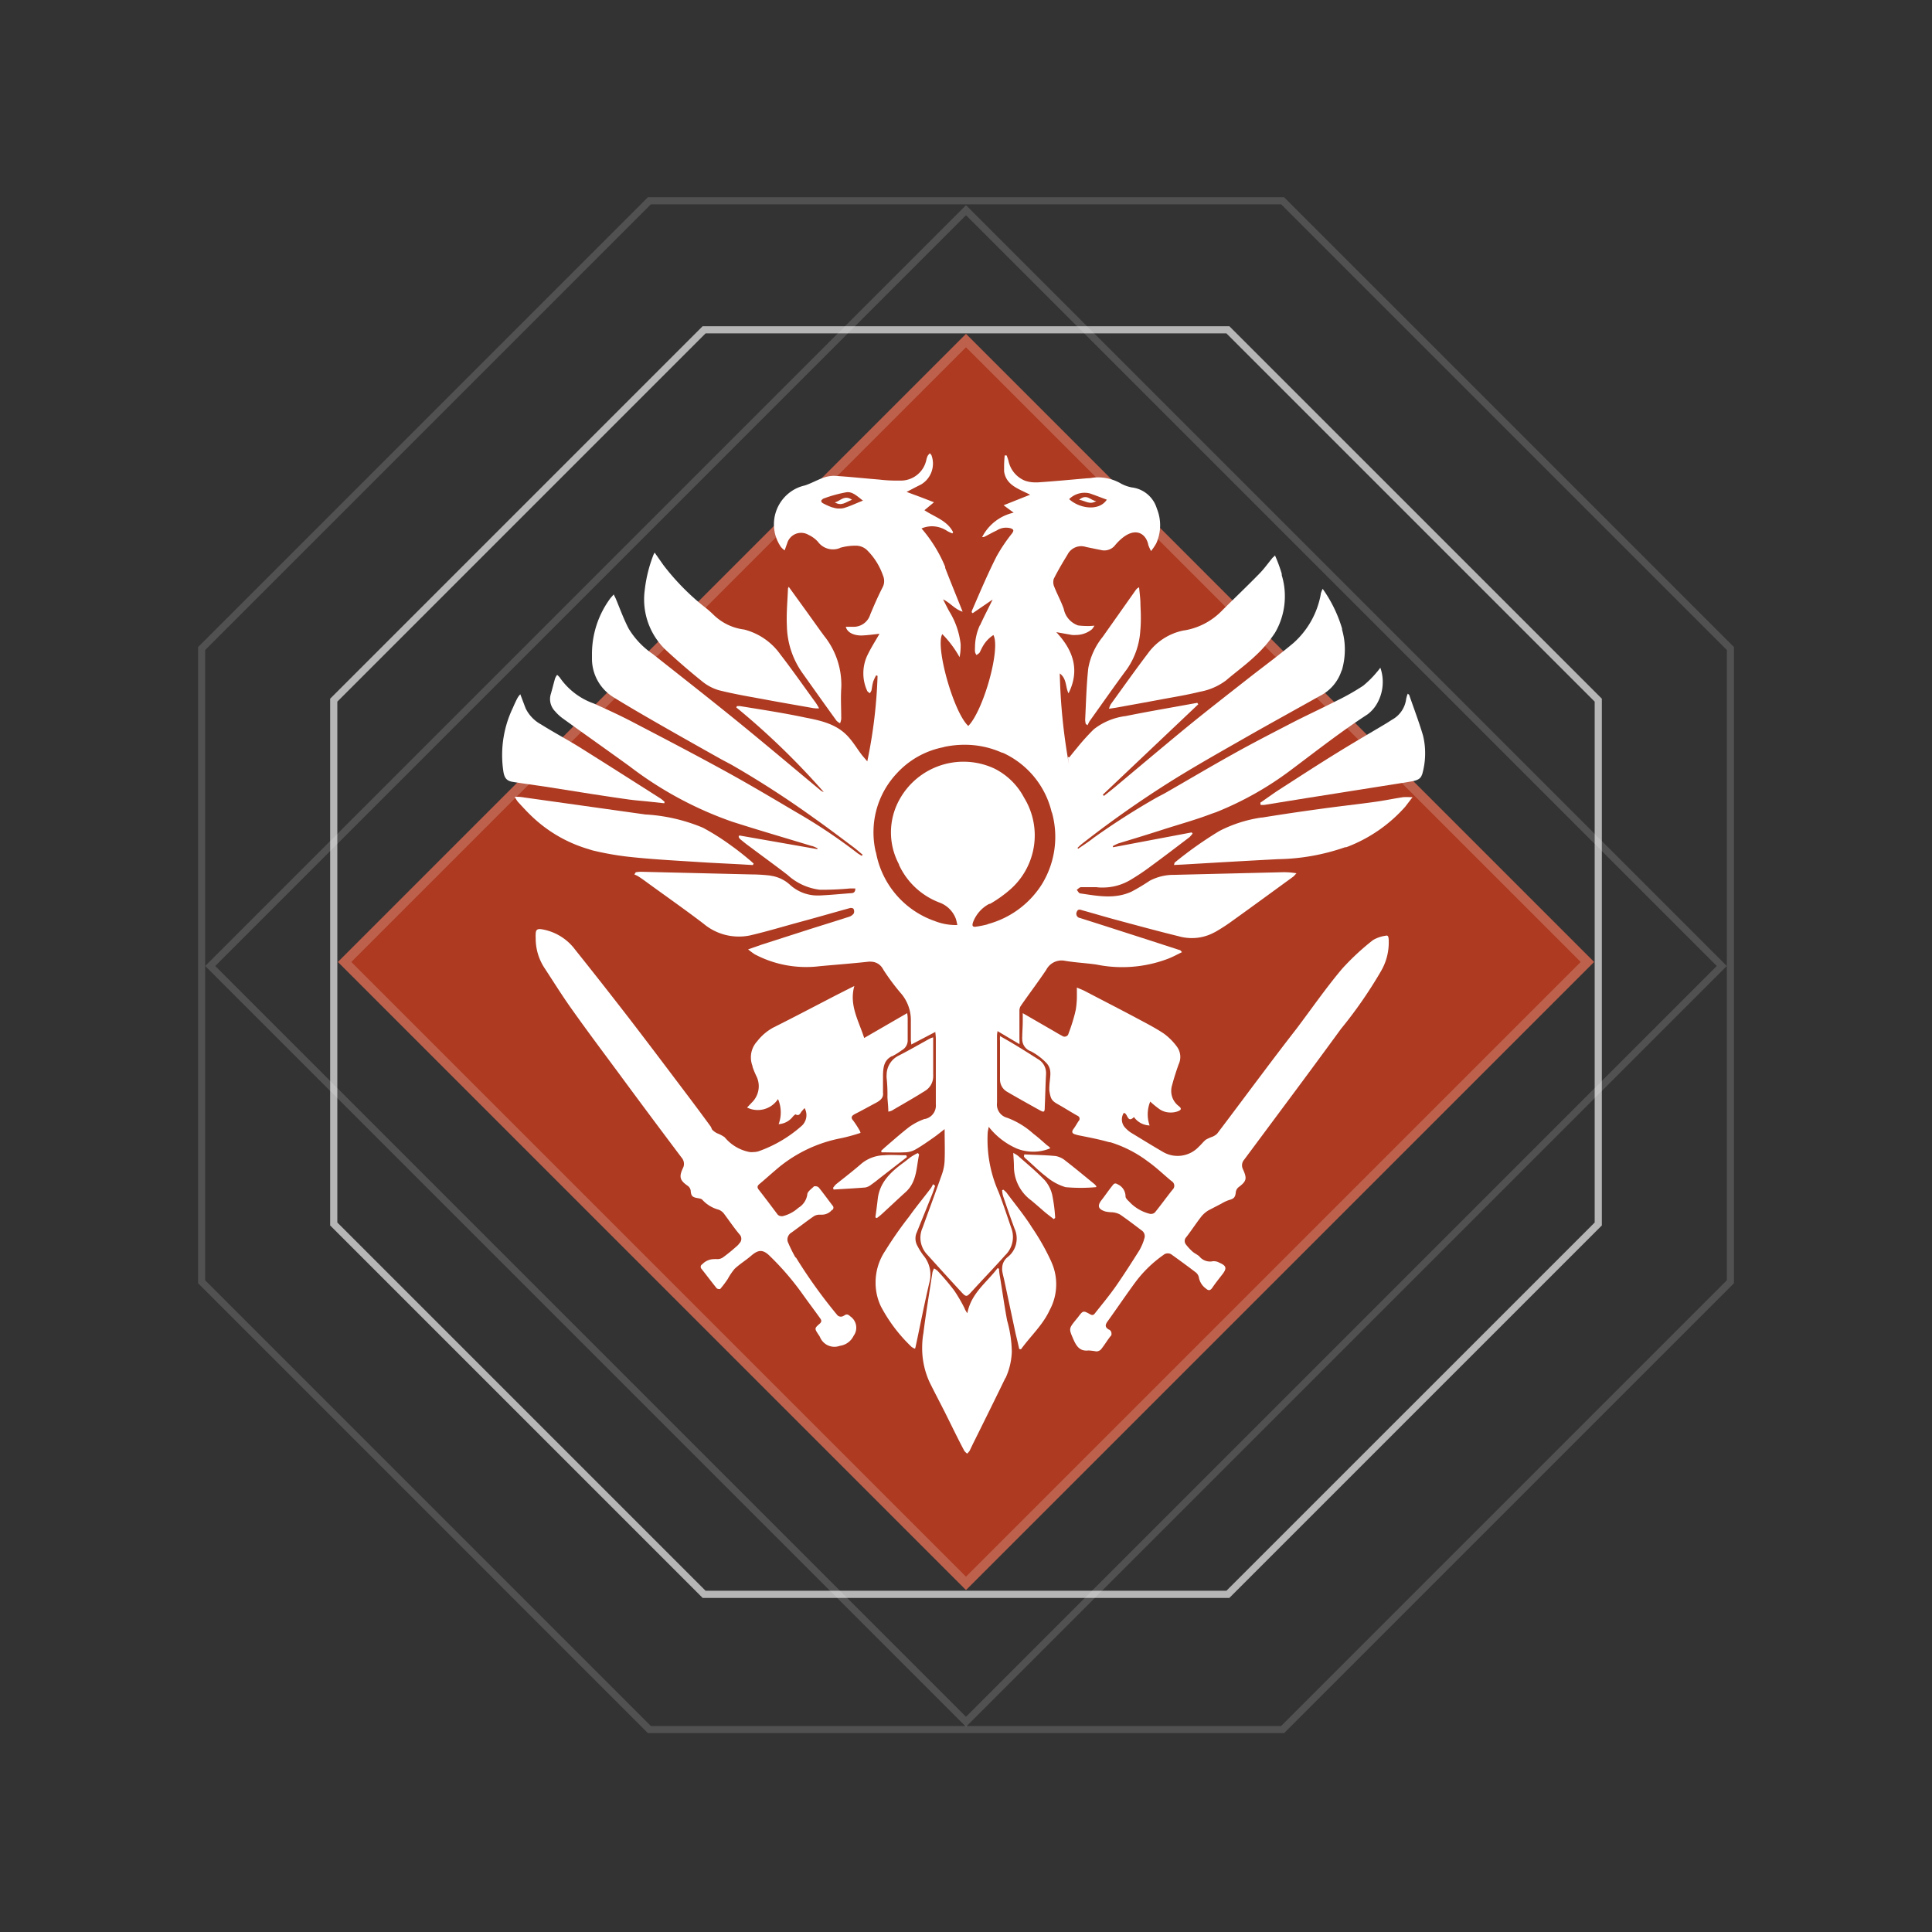 <svg xmlns="http://www.w3.org/2000/svg" viewBox="0 0 204.404 204.404">
  <rect x="0" y="0" width="204.404" height="204.404" fill="#333333" stroke="none"/>
  <title>default</title>
  <g class="Layer_2" data-name="Layer 2">
    <g class="Layer_3" data-name="Layer 3">
      <rect class="orange" x="55.214" y="54.787" width="93.976" height="93.976" transform="translate(101.901 -42.459) rotate(45)" style="fill: #cc3c1d;opacity: 0.8"/>
      <g class="orange-border" style="opacity: 0.2">
        <path d="M102.202,36.738l65.037,65.037-65.037,65.037L37.165,101.776l65.037-65.037m0-1.414-66.451,66.451,66.451,66.451,66.451-66.451L102.202,35.324Z" style="fill: #fff"/>
      </g>
      <rect class="square" x="45.661" y="45.661" width="113.082" height="113.082" transform="translate(102.202 -42.334) rotate(45)" style="fill: none;stroke: #fff;stroke-miterlimit: 10;stroke-width: 0.75px;opacity: 0.15"/>
      <polygon class="polygon inner ani" points="129.91 34.893 74.494 34.893 35.309 74.078 35.309 129.494 74.494 168.679 129.91 168.679 169.096 129.494 169.096 74.078 129.91 34.893" style="fill: none;stroke: #fff;stroke-miterlimit: 10;stroke-width: 0.75px;opacity: 0.4"/>
      <polygon class="polygon inner" points="129.91 34.893 74.494 34.893 35.309 74.078 35.309 129.494 74.494 168.679 129.91 168.679 169.096 129.494 169.096 74.078 129.91 34.893" style="fill: none;stroke: #fff;stroke-miterlimit: 10;stroke-width: 0.75px;opacity: 0.4"/>
      <polygon class="polygon outer" points="135.7 21.241 68.704 21.241 21.331 68.614 21.331 135.61 68.704 182.984 135.7 182.984 183.074 135.61 183.074 68.614 135.7 21.241" style="fill: none;stroke: #fff;stroke-miterlimit: 10;stroke-width: 0.75px;opacity: 0.15"/>
    </g>
    <g class="default">
      <g>
        <path d="M64.932,62.897l.208.42c.45,1.078.84,2.173,1.382,3.208a8.703,8.703,0,0,0,2.497,2.639l.03.02c2.983,2.361,5.972,4.699,8.919,7.093s5.893,4.888,8.839,7.335a.93.93,0,0,0,.334.179h.007a79.341,79.341,0,0,0-8.991-8.734l-.132-.106-.129-.109.079-.139h.317c2.295.377,4.597.724,6.885,1.21,1.766.341,3.512.724,4.742,2.235.45.529.817,1.138,1.23,1.68.159.208.347.407.608.724a51.94,51.94,0,0,0,1.085-8.948l.003-.096-.152-.06a5.771,5.771,0,0,0-.317.685l-.013.04v.043c-.086.268-.103.565-.165.84a1.334,1.334,0,0,1-.175.291l.003-.003c-.093-.079-.231-.146-.274-.245a4.385,4.385,0,0,1-.41-1.865,4.463,4.463,0,0,1,.42-1.892l-.01.026c.384-.817.876-1.571,1.296-2.315-.579.06-1.247.159-1.911.182-.853,0-1.515-.341-1.65-.919h.83a1.833,1.833,0,0,0,1.746-1.276l.003-.013c.407-.979.833-1.954,1.316-2.897a1.365,1.365,0,0,0,.159-.642v-.01h0a1.489,1.489,0,0,0-.119-.582l.003.01a6.999,6.999,0,0,0-1.713-2.722h0a1.711,1.711,0,0,0-1.075-.45h-.145a5.779,5.779,0,0,0-1.687.248l.04-.01h.043a1.975,1.975,0,0,1-2.348-.648l-.003-.007a3.11,3.11,0,0,0-.966-.714l-.02-.007a1.512,1.512,0,0,0-.794-.222,1.535,1.535,0,0,0-1.478,1.121l-.003.01c-.079.208-.152.42-.261.724a2.155,2.155,0,0,1-.374-.337l-.003-.003a4.181,4.181,0,0,1-.757-2.417,4.23,4.23,0,0,1,1.766-3.439l.013-.01a4.143,4.143,0,0,1,1.485-.661l.026-.007c.585-.195,1.138-.493,1.71-.724a3.609,3.609,0,0,1,1.336-.291h.003c1.601.093,3.191.268,4.792.397a15.056,15.056,0,0,0,1.835.109h.46a2.757,2.757,0,0,0,2.702-2.206l.003-.017a2.061,2.061,0,0,1,.142-.41l-.007.013a2.112,2.112,0,0,1,.231-.274h0c.073.093.175.182.195.281a2.568,2.568,0,0,1-1.138,3.032c-.47.231-.933.476-1.515.78l1.448.536,1.448.559-1.012.84c1.078.724,2.411,1.085,3.032,2.325l-.073.129a3.566,3.566,0,0,1-.575-.271l.017.01a2.941,2.941,0,0,0-1.637-.493h0a2.905,2.905,0,0,0-1.091.238l.02-.007a14.869,14.869,0,0,1,2.467,3.972l.036.099v.103c.585,1.515,1.21,3.032,1.845,4.633-.84-.261-1.31-.949-2.07-1.303.218.42.42.833.638,1.237a8.372,8.372,0,0,1,1.22,3.485l.003.04v.225h0a5.628,5.628,0,0,1-.129,1.187l.007-.036V69.517a11.168,11.168,0,0,0-1.819-2.427h0c-.767,1.303,1.2,8.304,2.751,9.716,1.607-1.65,3.439-8.165,2.655-9.62a3.417,3.417,0,0,0-1.085,1.134l-.01.017c-.145.231-.245.493-.377.724a1.386,1.386,0,0,1-.317.235l-.007.003a1,1,0,0,1-.149-.324l-.003-.007c-.003-.066-.007-.142-.007-.218s.003-.152.007-.228v.003a5.686,5.686,0,0,1,.536-2.417l-.013.036v.036c.407-.896.863-1.766,1.346-2.751l-2.113,1.448-.116-.116a1.791,1.791,0,0,1,.149-.4l-.007.01c.78-1.809,1.577-3.677,2.49-5.486a17.444,17.444,0,0,1,1.67-2.48l-.026.033c.218-.304.188-.427-.152-.549a1.92,1.92,0,0,0-.47-.06h-.01a1.776,1.776,0,0,0-.972.288l.007-.003c-.443.202-.863.45-1.296.665a.371.371,0,0,1-.175.043H103.91a4.958,4.958,0,0,1,3.337-2.583l-.559-.407-.506-.377,2.801-1.114c-1.194-.622-2.54-.985-2.751-2.477v-.542a11.779,11.779,0,0,1,.076-1.24l-.007.053v.05h.202c.066.182.139.377.188.542a2.902,2.902,0,0,0,1.71,2.113l.02.007a3.182,3.182,0,0,0,1.088.188h.294c1.736-.116,3.469-.281,5.205-.433a4.459,4.459,0,0,0,.708-.076l-.026.003c.139-.013.298-.023.46-.023a4.865,4.865,0,0,1,2.517.694l-.023-.013a4.101,4.101,0,0,0,1.081.38l.026.003a3.156,3.156,0,0,1,2.636,2.216l.007.023a4.659,4.659,0,0,1-.086,3.727l.013-.03a6.05,6.05,0,0,1-.552.807l.01-.01a5.207,5.207,0,0,1-.288-.638l-.01-.033v-.036c-.261-1.138-1.296-1.802-2.679-.724a5.526,5.526,0,0,0-.797.774l-.007.01a1.448,1.448,0,0,1-1.157.579h-.023a1.333,1.333,0,0,1-.347-.046l.01.003c-.536-.103-1.071-.218-1.601-.327a1.597,1.597,0,0,0-.499-.079h0a1.636,1.636,0,0,0-1.442.896l-.003.01c-.513.833-1.012,1.68-1.448,2.55a1.181,1.181,0,0,0-.05.351,1.21,1.21,0,0,0,.112.513l-.003-.007c.311.79.724,1.534.999,2.325a2.323,2.323,0,0,0,1.515,1.746,7.48,7.48,0,0,0,.939.06h.007a5.582,5.582,0,0,0,.78-.036h0a2.033,2.033,0,0,1-.261.387v-.003a2.685,2.685,0,0,1-1.696.602h-.007c-.06.003-.129.007-.198.007s-.139-.003-.208-.007h.01l-1.673-.298c1.839,1.961,2.497,4.048,1.296,6.472-.341-.651-.159-1.521-.926-2.107a61.657,61.657,0,0,0,.962,9.58l-.056-.374-.05-.37.145.05c.261-.317.513-.645.78-.956a23.515,23.515,0,0,1,1.815-2.017l.003-.003a6.824,6.824,0,0,1,3.323-1.392l.036-.003c2.272-.463,4.577-.853,6.868-1.273l.724-.129.103.152L116.678,84.078l.116.129c.407-.324.81-.638,1.21-.969,2.533-2.12,5.066-4.256,7.603-6.343,2.216-1.809,4.481-3.562,6.726-5.327,1.521-1.181,3.032-2.295,4.504-3.532a9.053,9.053,0,0,0,2.887-5.099l.01-.056V62.821a3.212,3.212,0,0,1,.212-.539l-.007.017a14.271,14.271,0,0,1,2.027,4.124l.026.103v.103a7.433,7.433,0,0,1,.291,2.087v.007h0a7.798,7.798,0,0,1-.341,2.285l.013-.056v-.06a4.569,4.569,0,0,1-2.325,2.745l-.026.013c-2.44,1.369-4.901,2.722-7.325,4.097-2.745,1.571-5.503,3.112-8.194,4.785A110.783,110.783,0,0,0,113.96,89.683l.228-.175.238-.182c-.152.129-.298.255-.427.384h0l.073.086c.542-.377,1.095-.724,1.637-1.157a77.539,77.539,0,0,1,6.703-4.279l.823-.433c2.404-1.376,4.785-2.794,7.196-4.134,2.173-1.217,4.431-2.368,6.66-3.525,1.448-.724,2.897-1.405,4.342-2.136a24.587,24.587,0,0,0,2.986-1.713l-.089.056-.093.06a10.283,10.283,0,0,0,1.435-1.429l.013-.017c.109-.116.195-.238.354-.443a4.473,4.473,0,0,1,.255,1.505,4.574,4.574,0,0,1-.569,2.219l.013-.023a3.707,3.707,0,0,1-1.062,1.237l-.01.007c-2.794,1.815-5.413,3.872-8.079,5.87a34.289,34.289,0,0,1-7.89,4.454l-.235.083-.231.079c-1.71.658-3.476,1.138-5.218,1.7-1.548.499-3.112.979-4.669,1.448a4.41,4.41,0,0,0-.638.311l.023-.013.036.116,8.31-1.571.103.122a3.283,3.283,0,0,1-.324.377h0c-1.333,1.012-2.672,2.04-4.031,3.032a24.157,24.157,0,0,1-2.288,1.534l-.116.063-.122.066a5.674,5.674,0,0,1-2.626.638h-.01a3.915,3.915,0,0,1-.651-.036h-1.637c-.159,0-.304.182-.456.281.122.129.231.377.377.377,1.825.268,3.671.638,5.45-.202a21.83,21.83,0,0,0,1.964-1.184l-.076.05a5.421,5.421,0,0,1,2.553-.628h.073l11.554-.281a8.224,8.224,0,0,1,1.438.129l-.05-.007h-.05a2.6,2.6,0,0,1-.331.354l-.003.003c-2.13,1.548-4.249,3.105-6.392,4.64a19.492,19.492,0,0,1-1.822,1.187l-.096.05-.103.05a4.901,4.901,0,0,1-2.305.565h-.013a5.068,5.068,0,0,1-1.425-.205l.036.01c-2.308-.565-4.597-1.194-6.885-1.809-1.095-.298-2.173-.622-3.271-.926-.225-.066-.493-.189-.615.152a.483.483,0,0,0-.05.208h0a.455.455,0,0,0,.245.403h.003a.763.763,0,0,0,.139.043h.007l2.593.827,4.706,1.515,3.228,1.048c.066,0,.129.06.255.225-.522.255-1.022.529-1.548.724a13.668,13.668,0,0,1-7.507.585c-1.108-.159-2.229-.208-3.337-.397a1.904,1.904,0,0,0-.347-.033,1.819,1.819,0,0,0-1.61.972l-.003.01c-.883,1.316-1.825,2.55-2.715,3.843a.916.916,0,0,0-.129.476h0v2.953c0,.01.003.02.003.033a.102.102,0,0,1-.003.033h0c.007.079.01.172.01.265s-.003.185-.01.278v-.013l-2.315-1.376a3.511,3.511,0,0,0-.056.456v7.123a1.63,1.63,0,0,0-.013.188,1.448,1.448,0,0,0,1.088,1.402l.01.003a8.587,8.587,0,0,1,2.778,1.7l-.007-.007c.506.377.979.817,1.448,1.224a1.031,1.031,0,0,1,.331.301l.003.003a4.587,4.587,0,0,1-1.809.364,4.662,4.662,0,0,1-1.839-.377l.03.01a7.631,7.631,0,0,1-2.884-2.249l-.013-.017c-.05.281-.093.443-.109.608-.013.218-.02.476-.02.734a13.676,13.676,0,0,0,1.19,5.595l-.036-.086c.506,1.296.933,2.619,1.389,3.939a2.641,2.641,0,0,1,.146.873,2.668,2.668,0,0,1-.827,1.935h0c-1.085,1.224-2.222,2.398-3.343,3.621l-.152.165c-.592.651-.608.675-1.224,0-1.187-1.28-2.351-2.569-3.519-3.859a2.6,2.6,0,0,1-.724-1.779h0a2.604,2.604,0,0,1,.238-1.088l-.007.017c.688-1.898,1.389-3.793,2.057-5.681a5.007,5.007,0,0,0,.274-1.438v-.01c.043-1.058,0-2.113,0-3.3-.463.354-.827.658-1.217.926-.628.443-1.26.883-1.925,1.26a2.381,2.381,0,0,1-1.085.268h0c-.81.043-1.63,0-2.44,0l-.05-.159.433-.397c.847-.724,1.657-1.448,2.54-2.13a6.549,6.549,0,0,1,1.591-.833l.046-.013h.043a1.449,1.449,0,0,0,1.141-1.415c0-.046-.003-.089-.007-.132v-6.964a6.909,6.909,0,0,0-.069-.761l.003.036v.036l-2.533,1.326c0-.202-.043-.327-.043-.45v-2.159a4.331,4.331,0,0,0-1.131-2.9l.003.003a23.687,23.687,0,0,1-1.71-2.298l-.056-.093-.06-.093a1.452,1.452,0,0,0-1.283-.774H92.121c-.033-.003-.073-.007-.112-.007s-.079.003-.116.007h.003c-1.723.189-3.439.317-5.162.476a11.313,11.313,0,0,1-1.432.089,11.61,11.61,0,0,1-5.536-1.392l.063.03a7.515,7.515,0,0,1-.691-.516l.01.01,1.448-.506,5.139-1.65c1.369-.433,2.735-.853,4.104-1.296a.953.953,0,0,0,.483-.344l.003-.003a.545.545,0,0,0,.043-.208V96.429h0a.561.561,0,0,0-.073-.278v.003c-.043-.079-.274-.116-.377-.079-1.736.476-3.459.979-5.198,1.448s-3.575,1.028-5.387,1.448a5.709,5.709,0,0,1-1.154.116,5.801,5.801,0,0,1-3.757-1.369l.01.007c-1.898-1.448-3.859-2.824-5.79-4.226-.377-.274-.724-.536-1.138-.797a2.967,2.967,0,0,0-.37-.175l-.02-.007.152-.238a4.483,4.483,0,0,1,.516-.05h.013l11.683.281a17.756,17.756,0,0,1,2.156.139l-.086-.01h-.079a3.799,3.799,0,0,1,2.067.929l-.003-.003a4.321,4.321,0,0,0,2.97,1.174h.179c1.138-.05,2.235-.159,3.353-.245.261,0,.476-.109.45-.499h-.559c-.89.086-1.925.139-2.976.139h-.189a6.144,6.144,0,0,1-3.449-1.581l.003.003c-1.303-1.005-2.655-1.978-3.958-2.96-.384-.274-.724-.549-1.071-.84a.781.781,0,0,1-.136-.218l-.003-.007.06-.145,8.261,1.448.036-.079a4.597,4.597,0,0,0-.539-.241l-.033-.01h-.043c-2.801-.853-5.625-1.673-8.419-2.569a38.858,38.858,0,0,1-10.913-5.903l.089.066c-2.351-1.7-4.712-3.366-7.067-5.066a4.733,4.733,0,0,1-.856-.784l-.007-.007a1.867,1.867,0,0,1-.522-1.273h0a1.868,1.868,0,0,1,.083-.549l-.003.013c.159-.542.291-1.101.45-1.65a1.575,1.575,0,0,1,.222-.387l-.003.003a1.78,1.78,0,0,1,.265.258l.003.003a7.337,7.337,0,0,0,3.621,2.771c1.448.651,2.817,1.28,4.17,1.991,3.317,1.73,6.63,3.459,9.904,5.261,2.49,1.369,4.931,2.824,7.384,4.273A57.202,57.202,0,0,1,90.987,90.47l-.126-.096-.086-.079a3.821,3.821,0,0,0,.384.241l.023.01.079-.122c-.324-.268-.645-.559-.985-.81-1.382-1.035-2.751-2.077-4.17-3.075a101.31,101.31,0,0,0-8.7-5.622L76.896,80.645l-.549-.291c-2.063-1.157-4.14-2.325-6.204-3.505-1.753-1.005-3.512-2.014-5.241-3.085A4.782,4.782,0,0,1,62.63,69.749V69.21a9.912,9.912,0,0,1,1.925-5.883l-.02.026c.122-.159.261-.298.433-.506Zm36.343,34.951a4.33,4.33,0,0,0-.162-.685l.01.033A2.918,2.918,0,0,0,99.406,95.493l-.02-.007a7.731,7.731,0,0,1-4.253-3.942l-.02-.046v-.05a7.152,7.152,0,0,1,.066-6.885,7.732,7.732,0,0,1,10.116-3.208l-.046-.02a7.134,7.134,0,0,1,3.065,2.996l.02.04a7.615,7.615,0,0,1-1.531,9.802l-.01.01a13.314,13.314,0,0,1-1.991,1.412l-.066.033H104.664a3.648,3.648,0,0,0-1.723,1.958l-.007.026c-.116.377,0,.493.384.42a10.504,10.504,0,0,0,1.273-.265l-.073.017h-.066a9.757,9.757,0,0,0,5.84-4.329l.023-.043a9.579,9.579,0,0,0,.952-7.546l.017.066v.073a9.254,9.254,0,0,0-5.155-6.346l-.056-.023h-.06a9.611,9.611,0,0,0-3.958-.84h-.026a10.422,10.422,0,0,0-2.242.251l.069-.013h.066a9.035,9.035,0,0,0-5.06,2.808l-.007.007a9.069,9.069,0,0,0-2.44,6.204v.017h0v.007a8.947,8.947,0,0,0,.268,2.183l-.013-.063V90.129A9.487,9.487,0,0,0,98.764,97.398l.066.02a6.028,6.028,0,0,0,2.305.45h.195ZM91.298,52.963c-.602-.456-1.101-.969-1.736-.883a13.776,13.776,0,0,0-2.662.757l.093-.033h.093c-.268.086-.255.317,0,.45a6.906,6.906,0,0,0,.942.42l.05.017h.05a1.853,1.853,0,0,0,.635.109h.086a1.97,1.97,0,0,0,.397-.04l-.013.003c.675-.189,1.296-.499,2.083-.804Zm25.8-.099c-.628-.231-1.217-.463-1.809-.665a2.314,2.314,0,0,0-2.173.608c1.058.979,3.128,1.326,3.975.073Z" style="fill: #fff"/>
        <path d="M91.053,119.855a19.76,19.76,0,0,1-2.027.559,14.752,14.752,0,0,0-7.011,3.416l.017-.013c-.565.476-1.114.979-1.68,1.448-.218.182-.281.341-.079.602.665.847,1.31,1.71,1.954,2.569a.528.528,0,0,0,.433.231h0a.544.544,0,0,0,.076.007.641.641,0,0,0,.079-.007H82.812a3.824,3.824,0,0,0,1.66-.886l-.003.003a1.959,1.959,0,0,0,.939-1.386v-.01c0-.317.47-.622.724-.883h.152a.498.498,0,0,1,.341.132h0c.499.615.956,1.253,1.448,1.898a.309.309,0,0,1,.103.231v.003h0v.003a.322.322,0,0,1-.103.235h-.05a1.395,1.395,0,0,1-1.078.506h-.261a1.096,1.096,0,0,0-.638.205l.003-.003c-.78.542-1.541,1.138-2.308,1.687a.875.875,0,0,0-.433.721h0v.003a.828.828,0,0,0,.083.364l-.003-.007a16.006,16.006,0,0,0,.837,1.67l-.043-.079v-.079a53.43,53.43,0,0,0,4.415,6.154l-.069-.086a.51.51,0,0,0,.433.238h.003a.513.513,0,0,0,.274-.079H89.234l.079-.036c.268-.202.433-.116.658.093a1.451,1.451,0,0,1,.337,2.054l.003-.003a1.894,1.894,0,0,1-1.439,1.055h-.01a1.65,1.65,0,0,1-2.106-.919,1.736,1.736,0,0,0-.175-.278l.003.003c-.413-.638-.427-.651.129-1.138.298-.245.159-.45,0-.658-.579-.81-1.181-1.607-1.759-2.417a29.116,29.116,0,0,0-3.482-4.067l-.007-.007c-.724-.724-1.217-.724-1.997-.043-.565.486-1.21.876-1.746,1.382a6.595,6.595,0,0,0-.708,1.038l-.017.033a10.908,10.908,0,0,1-.804,1.065l.013-.017c-.05.056-.334,0-.384-.066-.542-.675-1.058-1.362-1.594-2.04a.312.312,0,0,1,0-.45h0l.079-.056a1.717,1.717,0,0,1,1.25-.536h.01c.04-.003.086-.007.132-.007s.093.003.139.007h.069a1.015,1.015,0,0,0,.622-.212l-.003.003c.486-.354.933-.724,1.399-1.138a1.725,1.725,0,0,0,.301-.321l.003-.007a.662.662,0,0,0,.202-.476h0v-.003a.651.651,0,0,0-.182-.453h0c-.608-.724-1.138-1.515-1.687-2.245a1.371,1.371,0,0,0-.513-.374l-.01-.003A3.583,3.583,0,0,1,74.323,126.955l-.003-.003c-.079-.116-.317-.159-.486-.188-.592-.093-.724-.238-.761-.81a.778.778,0,0,0-.294-.483h-.003c-.84-.579-.962-.942-.529-1.875a.941.941,0,0,0,.116-.453v-.003h0v-.003a.997.997,0,0,0-.231-.635h0q-3.032-4.024-5.995-8.036c-1.832-2.497-3.7-4.96-5.503-7.5-1.048-1.448-2.004-2.989-2.989-4.494a5.675,5.675,0,0,1-.969-3.191v-.01h0c-.003-.066-.007-.142-.007-.222s.003-.155.007-.231v.01c0-.463.175-.585.638-.513a5.534,5.534,0,0,1,3.535,2.156l.01.013q2.824,3.532,5.582,7.1c1.997,2.593,3.958,5.198,5.929,7.811.949,1.253,1.898,2.526,2.817,3.786.086.122.103.298.208.384a1.969,1.969,0,0,0,.46.327l.01.007a3.384,3.384,0,0,1,.82.433l-.01-.007a4.504,4.504,0,0,0,2.629,1.558l.03.003a1.434,1.434,0,0,0,.175.01,1.632,1.632,0,0,0,.182-.01h.01a1.843,1.843,0,0,0,.605-.099l-.013.003a13.747,13.747,0,0,0,4.517-2.669l-.013.013a1.53,1.53,0,0,0,.324-1.905l.003.007c-.139.152-.238.261-.334.377s-.238.536-.615.281a1.063,1.063,0,0,0-.281.231h0a2.06,2.06,0,0,1-1.508.81h-.007a3.562,3.562,0,0,0-.076-2.679l.01.023a2.556,2.556,0,0,1-2.143,1.161,2.515,2.515,0,0,1-1.144-.271l.013.007.522-.549a2.391,2.391,0,0,0,.45-2.798l.007.013a9.069,9.069,0,0,1-.377-.906l-.023-.069v-.073a2.518,2.518,0,0,1-.175-.923v-.003h0v-.003a2.498,2.498,0,0,1,.668-1.7h0a5.439,5.439,0,0,1,1.673-1.435l.026-.013c2.272-1.138,4.547-2.338,6.819-3.512l1.759-.89c-.565,2.034.456,3.664,1.042,5.503l4.547-2.629a3.735,3.735,0,0,1,.056.513v2.414a1.183,1.183,0,0,1-.608.989l-.007.003a7.26,7.26,0,0,1-.995.625l-.04.02h-.043c-.79.413-.896,1.108-.919,1.968V115.619c.079.542-.334.847-.78,1.078-.724.384-1.448.79-2.173,1.157-.377.195-.493.384-.182.724a10.873,10.873,0,0,1,.694,1.081l.03.056v.066Z" style="fill: #fff"/>
        <path d="M108.222,107.2l3.142,1.815c.341.195.675.407,1.028.585a.396.396,0,0,0,.238.079h.007a.454.454,0,0,0,.334-.159h0a.609.609,0,0,0,.073-.155v-.003a19.571,19.571,0,0,0,.691-2.176l.033-.155.043-.175a9.29,9.29,0,0,0,.122-1.29v-.579h0v-.506h0c.317.145.572.231.81.354,1.746.913,3.495,1.809,5.228,2.728,1.048.565,2.12,1.101,3.122,1.759a6.395,6.395,0,0,1,1.435,1.429l.013.02a1.829,1.829,0,0,1,.155,1.842l.003-.01c-.255.724-.493,1.448-.681,2.173a2.028,2.028,0,0,0-.103.635v.01h0v.003a1.992,1.992,0,0,0,.784,1.587l.003.003c.327.261.304.407-.086.559a2.025,2.025,0,0,1-.721.129h-.079a2.028,2.028,0,0,1-1.204-.397l.007.003a10.029,10.029,0,0,1-.933-.767l.007.007a3.568,3.568,0,0,0-.056,2.55l-.007-.026a2.1,2.1,0,0,1-1.653-.883l-.003-.007c-.724.724-.645-.45-1.085-.427a1.277,1.277,0,0,0,.202,1.604h0a3.167,3.167,0,0,0,.569.479l.013.007c1.138.688,2.245,1.376,3.38,2.034a3.067,3.067,0,0,0,3.793-.572c.245-.218.45-.499.724-.724a4.281,4.281,0,0,1,.605-.284l.033-.01a1.648,1.648,0,0,0,.559-.341h0c1.601-2.106,3.178-4.236,4.772-6.349,1.187-1.584,2.388-3.165,3.621-4.749,1.601-2.12,3.135-4.342,4.835-6.356a26.283,26.283,0,0,1,3.158-2.95l.056-.043.056-.043a3.572,3.572,0,0,1,1.3-.453l.02-.003c.298-.086.304.139.334.341.007.109.01.235.01.364a5.998,5.998,0,0,1-.88,3.138l.017-.026a46.719,46.719,0,0,1-4.236,6.091l.066-.083q-3.112,4.263-6.283,8.512l-3.982,5.357a.902.902,0,0,0-.225.595h0v.007a.88.88,0,0,0,.103.413l-.003-.003c.45,1.005.384,1.26-.493,1.918a.805.805,0,0,0-.261.466v.003c-.056.572-.188.724-.724.87a3.965,3.965,0,0,0-.79.37l.017-.01c-.463.245-.933.486-1.389.724a2.985,2.985,0,0,0-.721.605l-.003.003c-.572.724-1.085,1.521-1.637,2.235a.581.581,0,0,0-.165.407h0a.604.604,0,0,0,.145.384h0a5.807,5.807,0,0,0,.668.721l.003.003c.208.188.493.311.724.506a1.454,1.454,0,0,0,1.141.556,1.437,1.437,0,0,0,.317-.036l-.01.003h.099a1.136,1.136,0,0,1,.565.149l-.007-.003c.79.334.84.608.317,1.273-.354.456-.724.919-1.035,1.382-.188.274-.377.36-.658.109a1.874,1.874,0,0,1-.774-1.214V135.123a.925.925,0,0,0-.374-.542l-.003-.003c-.804-.615-1.63-1.217-2.454-1.809a.708.708,0,0,0-.456-.165h0a.693.693,0,0,0-.456.169h0a13.089,13.089,0,0,0-2.874,2.755l-.023.03c-1.028,1.389-1.991,2.824-2.996,4.22-.261.354-.334.615.093.876a.435.435,0,0,1,.298.413h0a.544.544,0,0,1,.007.076.641.641,0,0,1-.007.079v-.003a.48.48,0,0,1-.129.188h0c-.347.45-.628.926-.979,1.362a.702.702,0,0,1-.499.208h0a7.141,7.141,0,0,0-.8-.099h-.026c-.906.109-1.267-.443-1.584-1.157-.493-1.138-.513-1.138.245-2.077l.231-.281c.542-.724.549-.724,1.316-.298.274.145.397,0,.529-.182.724-.913,1.448-1.789,2.113-2.728.883-1.267,1.71-2.563,2.533-3.866a5.942,5.942,0,0,0,.479-1.078l.013-.043v-.043a.711.711,0,0,0,.079-.324h0v-.02a.721.721,0,0,0-.344-.615l-.003-.003c-.724-.549-1.491-1.138-2.272-1.673a2.166,2.166,0,0,0-.8-.231h-.01a4.239,4.239,0,0,1-.751-.086l.026.003c-.79-.238-.89-.615-.384-1.247.384-.493.724-1.005,1.138-1.515.175-.245.317-.255.559-.103a1.398,1.398,0,0,1,.81,1.267h0c0,.182.208.384.377.542a4.41,4.41,0,0,0,2.206,1.303l.03.007h.093a.59.59,0,0,0,.407-.159h0c.638-.79,1.224-1.607,1.862-2.404a.559.559,0,0,0,.182-.413h0a.548.548,0,0,0-.152-.384h0a.533.533,0,0,0-.142-.116h-.003c-.827-.681-1.614-1.448-2.477-2.057a12.827,12.827,0,0,0-3.932-2.03l-.093-.026H117.346c-1.058-.304-2.173-.513-3.221-.724-.139-.03-.255-.063-.37-.099l.023.007c-.354-.103-.433-.274-.202-.585s.354-.565.542-.84a.328.328,0,0,0,0-.476h0a.34.34,0,0,0-.122-.079h-.003c-.724-.407-1.376-.827-2.07-1.217s-.761-.585-.906-1.448c-.043-1.273.427-2.093-.291-2.897a6.309,6.309,0,0,0-1.624-1.237l-.033-.017a1.357,1.357,0,0,1-.919-1.283v-.013h0c-.003-.033-.007-.073-.007-.112s.003-.079.007-.116v.003c0-.493.056-1.065.056-1.644v-.89Z" style="fill: #fff"/>
        <path d="M102.352,138.893c.42-2.106,2.063-3.221,3.185-4.719l.159.05a5.281,5.281,0,0,0,.093.817c.255,1.548.47,3.105.761,4.656a12.946,12.946,0,0,1,.499,3.29v.017a7.248,7.248,0,0,1-.691,2.854l.02-.043v-.043c-1.101,2.272-2.229,4.547-3.343,6.789-.159.311-.298.628-.456.942a1.934,1.934,0,0,1-.251.288h0a1.384,1.384,0,0,1-.301-.288l-.003-.003c-.724-1.362-1.376-2.728-2.063-4.097-.529-1.048-1.085-2.093-1.607-3.155a8.624,8.624,0,0,1-.79-3.634v-.033a9.354,9.354,0,0,1,.122-1.501l-.007.053v.05c.268-2.209.645-4.401.979-6.601a1.938,1.938,0,0,1,.172-.394l-.003.01a2.067,2.067,0,0,1,.357.248l-.003-.003c.585.622,1.151,1.283,1.683,1.974l.046.06.043.056a16.597,16.597,0,0,1,1.068,1.825l.046.103.043.109.218.36Z" style="fill: #fff"/>
        <path d="M69.277,58.489l.926,1.316a25.341,25.341,0,0,0,4.124,4.243l.046.036a11.458,11.458,0,0,1,1.118.959l-.003-.003a5.621,5.621,0,0,0,3.244,1.564,6.749,6.749,0,0,1,3.78,2.566l.013.02c1.303,1.687,2.526,3.439,3.786,5.169a6.412,6.412,0,0,1,.331.552l.017.033a3.088,3.088,0,0,1-.84-.066c-1.73-.304-3.459-.602-5.182-.926-1.541-.281-3.092-.549-4.61-.933a5.075,5.075,0,0,1-1.796-.976l.007.007c-1.26-1.012-2.49-2.077-3.677-3.171a7.381,7.381,0,0,1-2.414-5.466,7.292,7.292,0,0,1,.06-.936l-.003.036a14.812,14.812,0,0,1,1.005-3.995l-.036.099-.036.103a1.598,1.598,0,0,1,.126-.261l-.003.007Z" style="fill: #fff"/>
        <path d="M134.886,58.75a16.205,16.205,0,0,1,.691,1.849l.033.129v.139a7.506,7.506,0,0,1,.327,2.219,7.625,7.625,0,0,1-1.071,3.912l.02-.036a13.054,13.054,0,0,1-2.09,2.444l-.01.01c-.962.913-2.047,1.693-3.062,2.563a6.49,6.49,0,0,1-2.718,1.197l-.04.007c-1.346.334-2.722.559-4.091.81-1.607.304-3.214.592-4.821.883l-.724.109a2.382,2.382,0,0,1,.188-.476l-.007.013c1.303-1.802,2.593-3.621,3.932-5.387a6.136,6.136,0,0,1,3.826-2.44l.04-.007h.043a7.176,7.176,0,0,0,3.958-2.11l.003-.003c1.31-1.303,2.655-2.576,3.939-3.896.506-.513.926-1.114,1.389-1.673l.291-.261Z" style="fill: #fff"/>
        <path d="M149.479,84.296c-.327.427-.549.724-.81,1.058a15.69,15.69,0,0,1-6.148,4.249l-.109.036h-.109a22.562,22.562,0,0,1-7.05,1.26h-.023c-3.386.175-6.776.377-10.136.572l-.89.043c.05-.152.056-.245.103-.274a40.861,40.861,0,0,1,4.603-3.261l.182-.103a14.166,14.166,0,0,1,4.306-1.372l.079-.01h.079c2.083-.341,4.17-.645,6.283-.933,1.875-.261,3.757-.463,5.625-.724,1.005-.139,1.997-.347,2.996-.499.109-.007.235-.01.36-.01s.255.003.38.01h.265Z" style="fill: #fff"/>
        <path d="M79.657,91.522l-1.448-.086c-1.353-.073-2.715-.129-4.074-.218-2.315-.152-4.626-.268-6.928-.499a31.266,31.266,0,0,1-4.927-.85l.215.046.202.043a14.666,14.666,0,0,1-6.468-3.624l.003.003c-.499-.476-.969-.992-1.448-1.515a3.23,3.23,0,0,1-.311-.496l-.01-.02a4.411,4.411,0,0,1,.999.066l12.798,1.796a18.376,18.376,0,0,1,6.111,1.405,24.86,24.86,0,0,1,2.966,1.875l-.142-.099c.724.499,1.448,1.078,2.113,1.637.152.122.291.261.427.377Z" style="fill: #fff"/>
        <path d="M70.276,84.984,68.589,84.802c-.724-.073-1.389-.122-2.077-.218-1.316-.182-2.636-.384-3.945-.585l-4.894-.774c-1.138-.165-2.245-.317-3.366-.493-.675-.093-.926-.39-1.042-1.058a11.426,11.426,0,0,1-.139-1.779,11.543,11.543,0,0,1,1.174-5.086l-.03.069-.036.073c.165-.384.334-.761.522-1.114a2.018,2.018,0,0,1,.291-.384h0c.208.542.384,1.022.565,1.491a3.863,3.863,0,0,0,1.601,1.683l.02.01c1.405.883,2.854,1.644,4.249,2.52,2.824,1.772,5.625,3.555,8.433,5.344a3.175,3.175,0,0,1,.403.347h0Z" style="fill: #fff"/>
        <path d="M133.341,84.924c.665-.456,1.326-.942,2.004-1.382,2.047-1.316,4.091-2.649,6.161-3.922,1.673-1.035,3.373-2.021,5.066-3.032.298-.175.585-.377.883-.549a2.901,2.901,0,0,0,1.3-1.987l.003-.017a2.859,2.859,0,0,1,.182-.645c.086.079.146.109.159.152.486,1.412,1.022,2.817,1.448,4.249a7.722,7.722,0,0,1,.231,1.911,8.031,8.031,0,0,1-.347,2.338l.017-.056V81.925c-.122.499-.549.622-.969.724-1.515.255-3.032.486-4.524.724L138.229,84.438l-4.481.724h-.377Z" style="fill: #fff"/>
        <path d="M96.8,142.686a1.296,1.296,0,0,1-.344-.175l.003.003a16.593,16.593,0,0,1-3.251-4.279,5.775,5.775,0,0,1-.572-2.523v-.026h0a5.984,5.984,0,0,1,1.028-3.36l-.013.02a39.612,39.612,0,0,1,2.526-3.621c.724-1.022,1.548-2.014,2.315-3.026a2.377,2.377,0,0,0,.212-.397l.007-.017.225.175c-.103.281-.188.572-.298.853-.542,1.362-1.095,2.715-1.644,4.074a1.543,1.543,0,0,0-.139.638v.003h0a1.615,1.615,0,0,0,.179.734l-.003-.01a7.233,7.233,0,0,0,.694,1.111l-.013-.02a3.152,3.152,0,0,1,.724,2.017v.026h0v.007a3.051,3.051,0,0,1-.093.741l.003-.02c-.529,2.235-.969,4.494-1.448,6.746a2.016,2.016,0,0,1-.109.384Z" style="fill: #fff"/>
        <path d="M107.832,142.722c-.116-.536-.245-1.071-.377-1.607l-1.217-5.718c-.073-.327-.165-.645-.208-.969-.003-.036-.007-.076-.007-.119s.003-.083.007-.126v0a1.494,1.494,0,0,1,.562-1.171l.003-.003a2.486,2.486,0,0,0,.969-1.971v-.003h0a2.511,2.511,0,0,0-.225-1.045l.007.017c-.427-1.138-.827-2.308-1.224-3.469a3.004,3.004,0,0,1-.099-.605v-.01l.129-.056a2.911,2.911,0,0,1,.331.301v.003c.906,1.224,1.898,2.417,2.702,3.7a24.577,24.577,0,0,1,2.037,3.601l.063.155.066.159a5.649,5.649,0,0,1,.394,2.087,5.716,5.716,0,0,1-.711,2.771l.017-.03c-.724,1.577-2.034,2.758-3.032,4.14Z" style="fill: #fff"/>
        <path d="M114.876,76.594a2.042,2.042,0,0,1-.066-.446v-.003c.093-1.815.129-3.621.327-5.437a7.337,7.337,0,0,1,1.524-3.323l-.01.013,3.495-4.95a.802.802,0,0,1,.364-.308l.007-.003c.043.529.122,1.058.139,1.594,0,.427.043.926.043,1.448a14.884,14.884,0,0,1-.05,1.498v-.073a8.01,8.01,0,0,1-1.422,4.196l.017-.026c-1.353,1.825-2.649,3.684-3.968,5.529a3.691,3.691,0,0,0-.198.397l-.013.03Z" style="fill: #fff"/>
        <path d="M83.444,62.08l1.753,2.424c.665.919,1.316,1.852,1.991,2.765a8.257,8.257,0,0,1,1.825,5.195c0,.129-.003.261-.01.387V72.831c-.066,1.078,0,2.173,0,3.228a1.837,1.837,0,0,1-.129.476l.003-.013a1.514,1.514,0,0,1-.377-.274h0c-1.217-1.68-2.417-3.373-3.621-5.066a8.921,8.921,0,0,1-1.627-4.964v-.01c-.066-1.31.066-2.629.116-3.952a1.153,1.153,0,0,1,.096-.192l-.003.003Z" style="fill: #fff"/>
        <path d="M105.745,109.581c.585.341,1.071.608,1.541.896.84.506,1.663,1.022,2.497,1.558a1.691,1.691,0,0,1,.89,1.491h0v.122c-.066,1.157-.086,2.325-.139,3.489,0,.542-.086.572-.542.317-1.164-.645-2.325-1.29-3.469-1.961a1.501,1.501,0,0,1-.724-1.283v-.02h0c0-.013-.003-.03-.003-.046a.251.251,0,0,1,.003-.05v-3.985a1.917,1.917,0,0,1-.01-.202c0-.069.003-.142.01-.212v-.119Z" style="fill: #fff"/>
        <path d="M98.731,109.756v3.929c.003.03.003.069.003.106s0,.073-.003.109v-.007a1.788,1.788,0,0,1-.866,1.524l-.007.003c-1.138.724-2.331,1.389-3.505,2.083a1.641,1.641,0,0,1-.36.106h-.01c0-.536-.066-1.028-.093-1.521a16.173,16.173,0,0,0-.086-2.04c-.003-.046-.007-.103-.007-.159s.003-.112.007-.165v.003a2.274,2.274,0,0,1,1.296-2.054l.013-.007c1.101-.565,2.173-1.187,3.251-1.779a2.281,2.281,0,0,1,.301-.119l.017-.003Z" style="fill: #fff"/>
        <path d="M108.368,122.134c1.108.056,2.222.066,3.323.175a2.24,2.24,0,0,1,1.052.509l-.003-.003c1.042.804,2.047,1.644,3.069,2.477a1.551,1.551,0,0,1,.179.212l.003.003c0,.05,0,.093-.05.093-.479.046-1.038.073-1.604.073s-1.124-.026-1.673-.079l.069.007a5.66,5.66,0,0,1-2.07-1.141l.007.007c-.78-.585-1.448-1.29-2.216-1.941a1.205,1.205,0,0,1-.119-.162l-.003-.007Z" style="fill: #fff"/>
        <path d="M111.486,128.982c-.377-.298-.761-.579-1.108-.883s-.827-.724-1.273-1.095a4.459,4.459,0,0,1-1.832-3.575h0c0-.463-.043-.926-.073-1.448a3.231,3.231,0,0,1,.516.311l-.01-.007c.962.853,1.961,1.673,2.844,2.599a3.629,3.629,0,0,1,.784,1.584l.003.023a16.252,16.252,0,0,1,.294,2.269l.003.046v.05Z" style="fill: #fff"/>
        <path d="M95.954,122.418l-2.897,2.245c-.281.225-.565.456-.863.658a1.46,1.46,0,0,1-.628.311l-.01.003c-1.138.093-2.245.145-3.36.218l-.06-.182a3.097,3.097,0,0,1,.324-.384h0c.913-.724,1.845-1.448,2.745-2.229a3.923,3.923,0,0,1,2.288-.833h.007c.79-.073,1.584,0,2.381,0Z" style="fill: #fff"/>
        <path d="M97.24,122.15c-.304,1.389-.218,2.897-1.448,3.995-.724.651-1.448,1.339-2.173,2.004a8.806,8.806,0,0,1-.847.724l-.159-.073c.086-.628.175-1.26.245-1.898.195-1.809,1.369-2.897,2.751-3.909.281-.202.536-.433.827-.628a6.369,6.369,0,0,1,.605-.344l.04-.017h.043Z" style="fill: #fff"/>
        <path d="M88.321,53.152c.724.42,1.114,0,1.815-.281C89.32,52.312,88.877,53.036,88.321,53.152Z" style="fill: #fff"/>
        <path d="M114.175,52.871c.724.139,1.121.565,1.815.139C115.431,53.009,115.011,52.17,114.175,52.871Z" style="fill: #fff"/>
      </g>
    </g>
  </g>
</svg>
